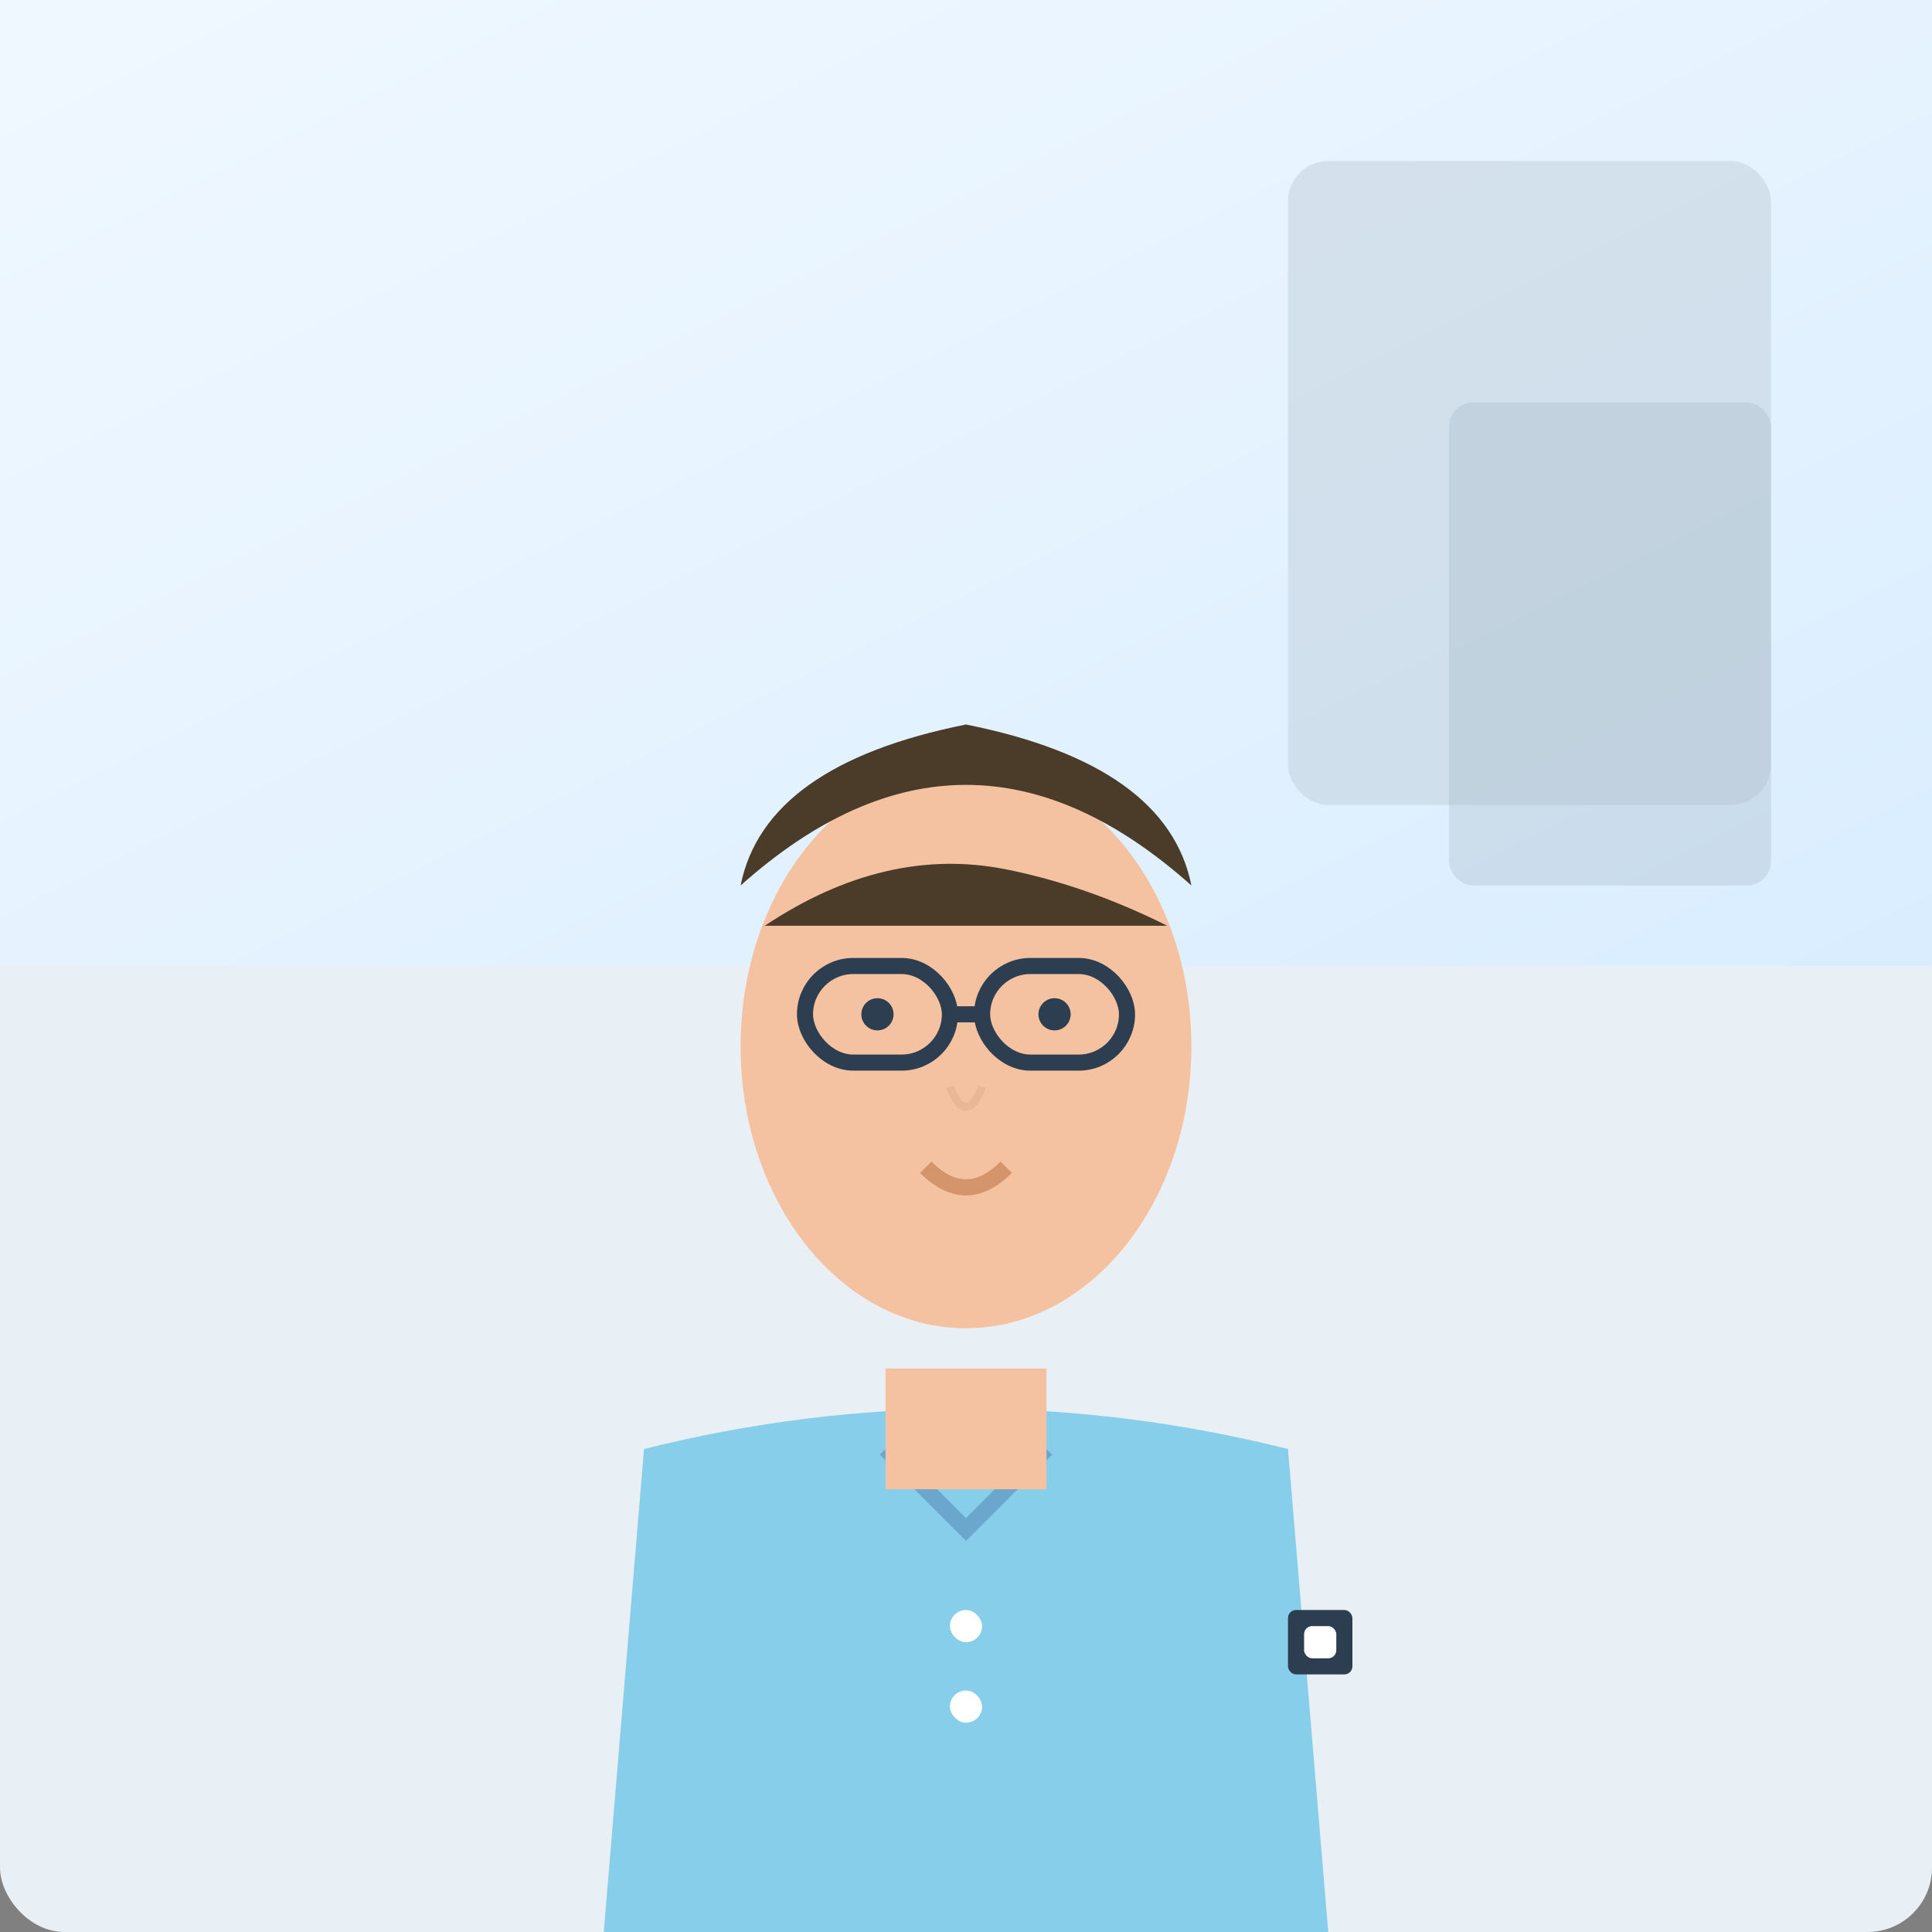 <svg width="240" height="240" viewBox="0 0 240 240" fill="none" xmlns="http://www.w3.org/2000/svg">
  <rect x="0" y="0" width="240" height="240" fill="#808080" stroke="none"/>
  <!-- Background (blurred office/outdoor setting) -->
  <rect width="240" height="240" rx="8" fill="#e8f0f5"/>
  
  <!-- Background elements (blurred buildings/environment) -->
  <rect x="0" y="0" width="240" height="120" fill="url(#bgGradient)"/>
  <rect x="160" y="20" width="60" height="80" rx="5" fill="#b8c5d1" opacity="0.4"/>
  <rect x="180" y="50" width="40" height="60" rx="3" fill="#a0b0c0" opacity="0.3"/>
  
  <!-- Shirt (light blue button-up) -->
  <path d="M80 180 Q120 170 160 180 L165 240 L75 240 Z" fill="#87ceeb"/>
  
  <!-- Shirt collar and button details -->
  <path d="M110 180 L120 190 L130 180" stroke="#6ba6cd" stroke-width="2" fill="none"/>
  <rect x="118" y="200" width="4" height="4" rx="2" fill="#ffffff"/>
  <rect x="118" y="210" width="4" height="4" rx="2" fill="#ffffff"/>
  
  <!-- Neck -->
  <rect x="110" y="170" width="20" height="15" fill="#f4c2a1"/>
  
  <!-- Face -->
  <ellipse cx="120" cy="130" rx="28" ry="35" fill="#f4c2a1"/>
  
  <!-- Hair (dark brown/black) -->
  <path d="M92 110 Q120 85 148 110 Q145 95 120 90 Q95 95 92 110" fill="#4a3c28"/>
  <path d="M95 115 Q110 105 125 108 Q135 110 145 115" fill="#4a3c28"/>
  
  <!-- Glasses -->
  <rect x="100" y="120" width="18" height="12" rx="6" fill="none" stroke="#2c3e50" stroke-width="2"/>
  <rect x="122" y="120" width="18" height="12" rx="6" fill="none" stroke="#2c3e50" stroke-width="2"/>
  <line x1="118" y1="126" x2="122" y2="126" stroke="#2c3e50" stroke-width="2"/>
  
  <!-- Eyes -->
  <circle cx="109" cy="126" r="2" fill="#2c3e50"/>
  <circle cx="131" cy="126" r="2" fill="#2c3e50"/>
  
  <!-- Nose -->
  <path d="M118 135 Q120 140 122 135" stroke="#e8b896" stroke-width="1" fill="none"/>
  
  <!-- Mouth (slight smile) -->
  <path d="M115 145 Q120 150 125 145" stroke="#d4956d" stroke-width="2" fill="none"/>
  
  <!-- Watch on wrist -->
  <rect x="160" y="200" width="8" height="8" rx="1" fill="#2c3e50"/>
  <rect x="162" y="202" width="4" height="4" rx="1" fill="#ffffff"/>
  
  <!-- Background gradient definition -->
  <defs>
    <linearGradient id="bgGradient" x1="0%" y1="0%" x2="100%" y2="100%">
      <stop offset="0%" style="stop-color:#f0f8ff;stop-opacity:1" />
      <stop offset="50%" style="stop-color:#e6f3ff;stop-opacity:1" />
      <stop offset="100%" style="stop-color:#d9edff;stop-opacity:1" />
    </linearGradient>
  </defs>
</svg> 